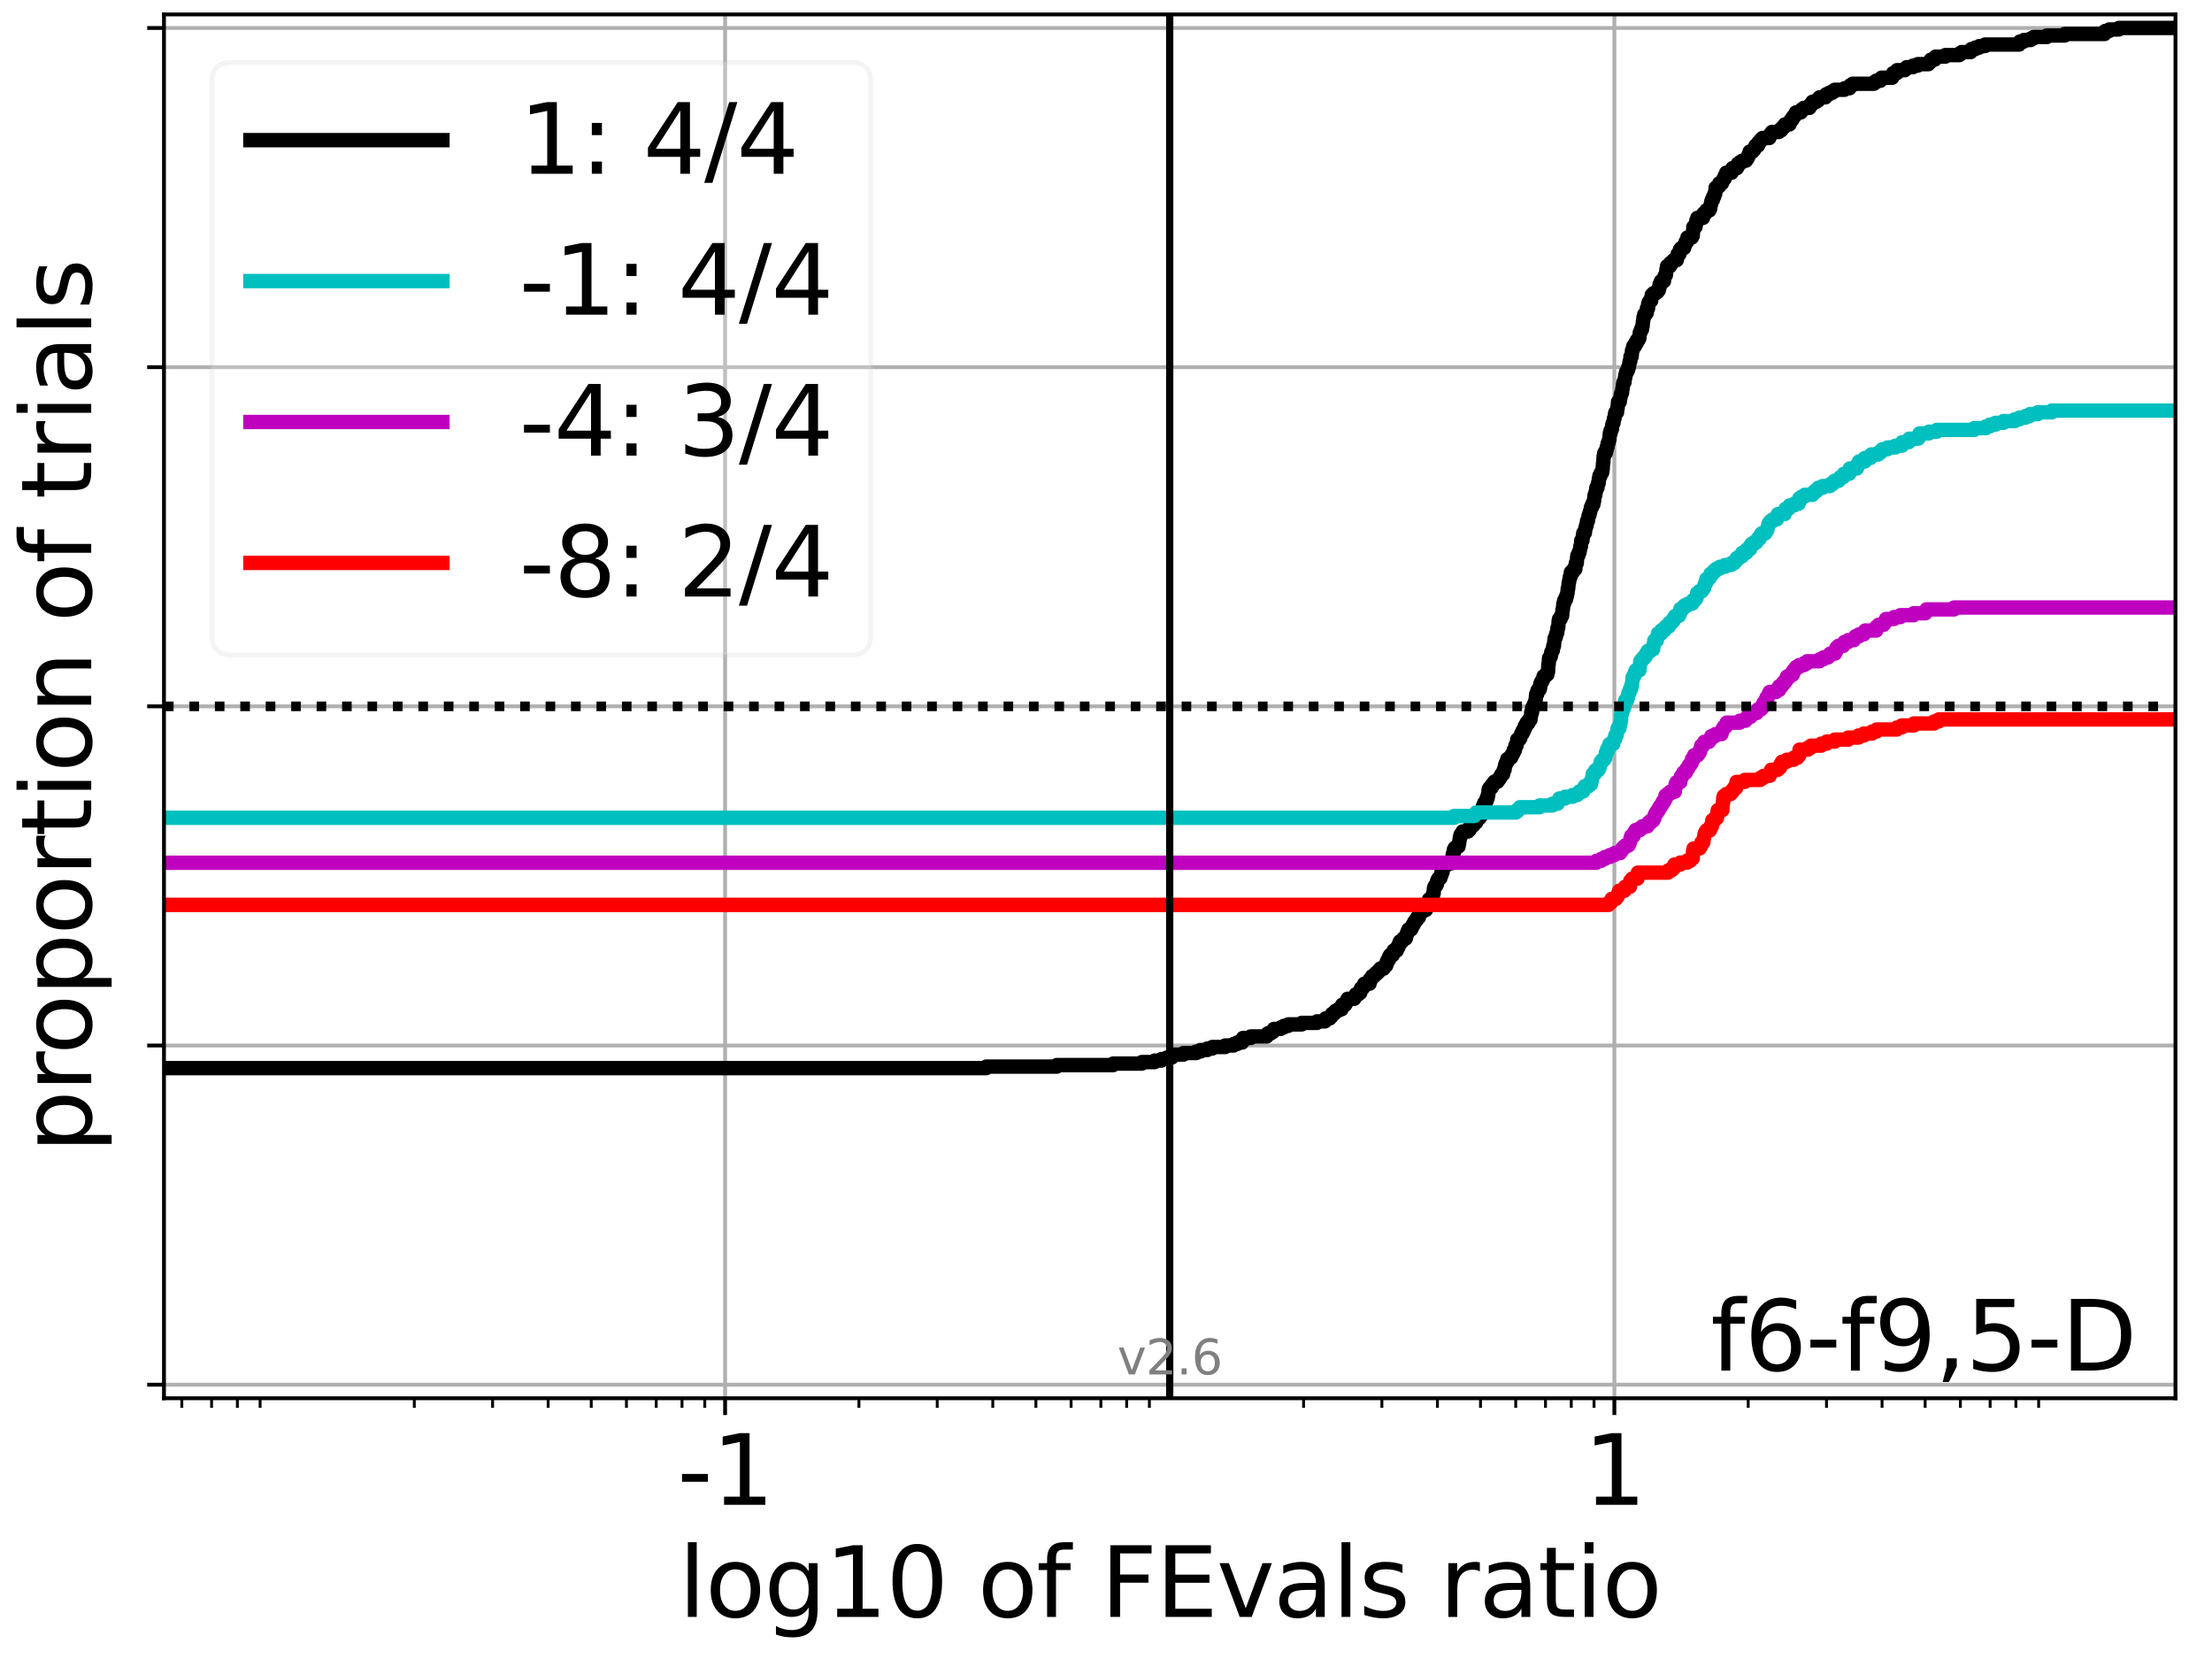 <?xml version="1.0" encoding="utf-8" standalone="no"?>
<!DOCTYPE svg PUBLIC "-//W3C//DTD SVG 1.1//EN"
  "http://www.w3.org/Graphics/SVG/1.1/DTD/svg11.dtd">
<svg height="345.6pt" version="1.1" viewBox="0 0 460.8 345.6" width="460.8pt" xmlns="http://www.w3.org/2000/svg" xmlns:xlink="http://www.w3.org/1999/xlink">
 <defs>
  <style type="text/css">*{stroke-linecap:butt;stroke-linejoin:round;}</style>
 </defs>
 <g id="figure_1">
  <g id="patch_1">
   <path d="M 0 345.6 
L 460.8 345.6 
L 460.8 0 
L 0 0 
z
" style="fill:#ffffff;"/>
  </g>
  <g id="axes_1">
   <g id="patch_2">
    <path d="M 34.16 291.28 
L 453.192 291.28 
L 453.192 3 
L 34.16 3 
z
" style="fill:#ffffff;"/>
   </g>
   <g id="matplotlib.axis_1">
    <g id="xtick_1">
     <g id="line2d_1">
      <path clip-path="url(#pdadf70a6bc)" d="M 151.05 291.28 
L 151.05 3 
" style="fill:none;stroke:#b0b0b0;stroke-linecap:square;stroke-width:0.8;"/>
     </g>
     <g id="line2d_2">
      <defs>
       <path d="M 0 0 
L 0 3.5 
" id="m472e0b9bc5" style="stroke:#000000;stroke-width:0.8;"/>
      </defs>
      <g>
       <use style="stroke:#000000;stroke-width:0.8;" x="151.05" xlink:href="#m472e0b9bc5" y="291.28"/>
      </g>
     </g>
     <g id="text_1">
      <!-- -1 -->
      <g transform="translate(141.08 313.477)scale(0.2 -0.2)">
       <defs>
        <path d="M 313 2009 
L 1997 2009 
L 1997 1497 
L 313 1497 
L 313 2009 
z
" id="DejaVuSans-2d" transform="scale(0.016)"/>
        <path d="M 794 531 
L 1825 531 
L 1825 4091 
L 703 3866 
L 703 4441 
L 1819 4666 
L 2450 4666 
L 2450 531 
L 3481 531 
L 3481 0 
L 794 0 
L 794 531 
z
" id="DejaVuSans-31" transform="scale(0.016)"/>
       </defs>
       <use xlink:href="#DejaVuSans-2d"/>
       <use x="36.084" xlink:href="#DejaVuSans-31"/>
      </g>
     </g>
    </g>
    <g id="xtick_2">
     <g id="line2d_3">
      <path clip-path="url(#pdadf70a6bc)" d="M 336.302 291.28 
L 336.302 3 
" style="fill:none;stroke:#b0b0b0;stroke-linecap:square;stroke-width:0.8;"/>
     </g>
     <g id="line2d_4">
      <g>
       <use style="stroke:#000000;stroke-width:0.8;" x="336.302" xlink:href="#m472e0b9bc5" y="291.28"/>
      </g>
     </g>
     <g id="text_2">
      <!-- 1 -->
      <g transform="translate(329.939 313.477)scale(0.2 -0.2)">
       <use xlink:href="#DejaVuSans-31"/>
      </g>
     </g>
    </g>
    <g id="xtick_3">
     <g id="line2d_5">
      <defs>
       <path d="M 0 0 
L 0 2 
" id="m9582b8db28" style="stroke:#000000;stroke-width:0.6;"/>
      </defs>
      <g>
       <use style="stroke:#000000;stroke-width:0.6;" x="37.875" xlink:href="#m9582b8db28" y="291.28"/>
      </g>
     </g>
    </g>
    <g id="xtick_4">
     <g id="line2d_6">
      <g>
       <use style="stroke:#000000;stroke-width:0.6;" x="44.076" xlink:href="#m9582b8db28" y="291.28"/>
      </g>
     </g>
    </g>
    <g id="xtick_5">
     <g id="line2d_7">
      <g>
       <use style="stroke:#000000;stroke-width:0.6;" x="49.448" xlink:href="#m9582b8db28" y="291.28"/>
      </g>
     </g>
    </g>
    <g id="xtick_6">
     <g id="line2d_8">
      <g>
       <use style="stroke:#000000;stroke-width:0.6;" x="54.186" xlink:href="#m9582b8db28" y="291.28"/>
      </g>
     </g>
    </g>
    <g id="xtick_7">
     <g id="line2d_9">
      <g>
       <use style="stroke:#000000;stroke-width:0.6;" x="86.307" xlink:href="#m9582b8db28" y="291.28"/>
      </g>
     </g>
    </g>
    <g id="xtick_8">
     <g id="line2d_10">
      <g>
       <use style="stroke:#000000;stroke-width:0.6;" x="102.618" xlink:href="#m9582b8db28" y="291.28"/>
      </g>
     </g>
    </g>
    <g id="xtick_9">
     <g id="line2d_11">
      <g>
       <use style="stroke:#000000;stroke-width:0.6;" x="114.191" xlink:href="#m9582b8db28" y="291.28"/>
      </g>
     </g>
    </g>
    <g id="xtick_10">
     <g id="line2d_12">
      <g>
       <use style="stroke:#000000;stroke-width:0.6;" x="123.167" xlink:href="#m9582b8db28" y="291.28"/>
      </g>
     </g>
    </g>
    <g id="xtick_11">
     <g id="line2d_13">
      <g>
       <use style="stroke:#000000;stroke-width:0.6;" x="130.501" xlink:href="#m9582b8db28" y="291.28"/>
      </g>
     </g>
    </g>
    <g id="xtick_12">
     <g id="line2d_14">
      <g>
       <use style="stroke:#000000;stroke-width:0.6;" x="136.702" xlink:href="#m9582b8db28" y="291.28"/>
      </g>
     </g>
    </g>
    <g id="xtick_13">
     <g id="line2d_15">
      <g>
       <use style="stroke:#000000;stroke-width:0.6;" x="142.074" xlink:href="#m9582b8db28" y="291.28"/>
      </g>
     </g>
    </g>
    <g id="xtick_14">
     <g id="line2d_16">
      <g>
       <use style="stroke:#000000;stroke-width:0.6;" x="146.812" xlink:href="#m9582b8db28" y="291.28"/>
      </g>
     </g>
    </g>
    <g id="xtick_15">
     <g id="line2d_17">
      <g>
       <use style="stroke:#000000;stroke-width:0.6;" x="178.933" xlink:href="#m9582b8db28" y="291.28"/>
      </g>
     </g>
    </g>
    <g id="xtick_16">
     <g id="line2d_18">
      <g>
       <use style="stroke:#000000;stroke-width:0.6;" x="195.244" xlink:href="#m9582b8db28" y="291.28"/>
      </g>
     </g>
    </g>
    <g id="xtick_17">
     <g id="line2d_19">
      <g>
       <use style="stroke:#000000;stroke-width:0.6;" x="206.816" xlink:href="#m9582b8db28" y="291.28"/>
      </g>
     </g>
    </g>
    <g id="xtick_18">
     <g id="line2d_20">
      <g>
       <use style="stroke:#000000;stroke-width:0.6;" x="215.793" xlink:href="#m9582b8db28" y="291.28"/>
      </g>
     </g>
    </g>
    <g id="xtick_19">
     <g id="line2d_21">
      <g>
       <use style="stroke:#000000;stroke-width:0.6;" x="223.127" xlink:href="#m9582b8db28" y="291.28"/>
      </g>
     </g>
    </g>
    <g id="xtick_20">
     <g id="line2d_22">
      <g>
       <use style="stroke:#000000;stroke-width:0.6;" x="229.328" xlink:href="#m9582b8db28" y="291.28"/>
      </g>
     </g>
    </g>
    <g id="xtick_21">
     <g id="line2d_23">
      <g>
       <use style="stroke:#000000;stroke-width:0.6;" x="234.7" xlink:href="#m9582b8db28" y="291.28"/>
      </g>
     </g>
    </g>
    <g id="xtick_22">
     <g id="line2d_24">
      <g>
       <use style="stroke:#000000;stroke-width:0.6;" x="239.438" xlink:href="#m9582b8db28" y="291.28"/>
      </g>
     </g>
    </g>
    <g id="xtick_23">
     <g id="line2d_25">
      <g>
       <use style="stroke:#000000;stroke-width:0.6;" x="271.559" xlink:href="#m9582b8db28" y="291.28"/>
      </g>
     </g>
    </g>
    <g id="xtick_24">
     <g id="line2d_26">
      <g>
       <use style="stroke:#000000;stroke-width:0.6;" x="287.87" xlink:href="#m9582b8db28" y="291.28"/>
      </g>
     </g>
    </g>
    <g id="xtick_25">
     <g id="line2d_27">
      <g>
       <use style="stroke:#000000;stroke-width:0.6;" x="299.442" xlink:href="#m9582b8db28" y="291.28"/>
      </g>
     </g>
    </g>
    <g id="xtick_26">
     <g id="line2d_28">
      <g>
       <use style="stroke:#000000;stroke-width:0.6;" x="308.419" xlink:href="#m9582b8db28" y="291.28"/>
      </g>
     </g>
    </g>
    <g id="xtick_27">
     <g id="line2d_29">
      <g>
       <use style="stroke:#000000;stroke-width:0.6;" x="315.753" xlink:href="#m9582b8db28" y="291.28"/>
      </g>
     </g>
    </g>
    <g id="xtick_28">
     <g id="line2d_30">
      <g>
       <use style="stroke:#000000;stroke-width:0.6;" x="321.954" xlink:href="#m9582b8db28" y="291.28"/>
      </g>
     </g>
    </g>
    <g id="xtick_29">
     <g id="line2d_31">
      <g>
       <use style="stroke:#000000;stroke-width:0.6;" x="327.325" xlink:href="#m9582b8db28" y="291.28"/>
      </g>
     </g>
    </g>
    <g id="xtick_30">
     <g id="line2d_32">
      <g>
       <use style="stroke:#000000;stroke-width:0.6;" x="332.064" xlink:href="#m9582b8db28" y="291.28"/>
      </g>
     </g>
    </g>
    <g id="xtick_31">
     <g id="line2d_33">
      <g>
       <use style="stroke:#000000;stroke-width:0.6;" x="364.185" xlink:href="#m9582b8db28" y="291.28"/>
      </g>
     </g>
    </g>
    <g id="xtick_32">
     <g id="line2d_34">
      <g>
       <use style="stroke:#000000;stroke-width:0.6;" x="380.496" xlink:href="#m9582b8db28" y="291.28"/>
      </g>
     </g>
    </g>
    <g id="xtick_33">
     <g id="line2d_35">
      <g>
       <use style="stroke:#000000;stroke-width:0.6;" x="392.068" xlink:href="#m9582b8db28" y="291.28"/>
      </g>
     </g>
    </g>
    <g id="xtick_34">
     <g id="line2d_36">
      <g>
       <use style="stroke:#000000;stroke-width:0.6;" x="401.045" xlink:href="#m9582b8db28" y="291.28"/>
      </g>
     </g>
    </g>
    <g id="xtick_35">
     <g id="line2d_37">
      <g>
       <use style="stroke:#000000;stroke-width:0.6;" x="408.379" xlink:href="#m9582b8db28" y="291.28"/>
      </g>
     </g>
    </g>
    <g id="xtick_36">
     <g id="line2d_38">
      <g>
       <use style="stroke:#000000;stroke-width:0.6;" x="414.58" xlink:href="#m9582b8db28" y="291.28"/>
      </g>
     </g>
    </g>
    <g id="xtick_37">
     <g id="line2d_39">
      <g>
       <use style="stroke:#000000;stroke-width:0.6;" x="419.951" xlink:href="#m9582b8db28" y="291.28"/>
      </g>
     </g>
    </g>
    <g id="xtick_38">
     <g id="line2d_40">
      <g>
       <use style="stroke:#000000;stroke-width:0.6;" x="424.689" xlink:href="#m9582b8db28" y="291.28"/>
      </g>
     </g>
    </g>
    <g id="text_3">
     <!-- log10 of FEvals ratio -->
     <g transform="translate(141.371 336.833)scale(0.2 -0.2)">
      <defs>
       <path d="M 603 4863 
L 1178 4863 
L 1178 0 
L 603 0 
L 603 4863 
z
" id="DejaVuSans-6c" transform="scale(0.016)"/>
       <path d="M 1959 3097 
Q 1497 3097 1228 2736 
Q 959 2375 959 1747 
Q 959 1119 1226 758 
Q 1494 397 1959 397 
Q 2419 397 2687 759 
Q 2956 1122 2956 1747 
Q 2956 2369 2687 2733 
Q 2419 3097 1959 3097 
z
M 1959 3584 
Q 2709 3584 3137 3096 
Q 3566 2609 3566 1747 
Q 3566 888 3137 398 
Q 2709 -91 1959 -91 
Q 1206 -91 779 398 
Q 353 888 353 1747 
Q 353 2609 779 3096 
Q 1206 3584 1959 3584 
z
" id="DejaVuSans-6f" transform="scale(0.016)"/>
       <path d="M 2906 1791 
Q 2906 2416 2648 2759 
Q 2391 3103 1925 3103 
Q 1463 3103 1205 2759 
Q 947 2416 947 1791 
Q 947 1169 1205 825 
Q 1463 481 1925 481 
Q 2391 481 2648 825 
Q 2906 1169 2906 1791 
z
M 3481 434 
Q 3481 -459 3084 -895 
Q 2688 -1331 1869 -1331 
Q 1566 -1331 1297 -1286 
Q 1028 -1241 775 -1147 
L 775 -588 
Q 1028 -725 1275 -790 
Q 1522 -856 1778 -856 
Q 2344 -856 2625 -561 
Q 2906 -266 2906 331 
L 2906 616 
Q 2728 306 2450 153 
Q 2172 0 1784 0 
Q 1141 0 747 490 
Q 353 981 353 1791 
Q 353 2603 747 3093 
Q 1141 3584 1784 3584 
Q 2172 3584 2450 3431 
Q 2728 3278 2906 2969 
L 2906 3500 
L 3481 3500 
L 3481 434 
z
" id="DejaVuSans-67" transform="scale(0.016)"/>
       <path d="M 2034 4250 
Q 1547 4250 1301 3770 
Q 1056 3291 1056 2328 
Q 1056 1369 1301 889 
Q 1547 409 2034 409 
Q 2525 409 2770 889 
Q 3016 1369 3016 2328 
Q 3016 3291 2770 3770 
Q 2525 4250 2034 4250 
z
M 2034 4750 
Q 2819 4750 3233 4129 
Q 3647 3509 3647 2328 
Q 3647 1150 3233 529 
Q 2819 -91 2034 -91 
Q 1250 -91 836 529 
Q 422 1150 422 2328 
Q 422 3509 836 4129 
Q 1250 4750 2034 4750 
z
" id="DejaVuSans-30" transform="scale(0.016)"/>
       <path id="DejaVuSans-20" transform="scale(0.016)"/>
       <path d="M 2375 4863 
L 2375 4384 
L 1825 4384 
Q 1516 4384 1395 4259 
Q 1275 4134 1275 3809 
L 1275 3500 
L 2222 3500 
L 2222 3053 
L 1275 3053 
L 1275 0 
L 697 0 
L 697 3053 
L 147 3053 
L 147 3500 
L 697 3500 
L 697 3744 
Q 697 4328 969 4595 
Q 1241 4863 1831 4863 
L 2375 4863 
z
" id="DejaVuSans-66" transform="scale(0.016)"/>
       <path d="M 628 4666 
L 3309 4666 
L 3309 4134 
L 1259 4134 
L 1259 2759 
L 3109 2759 
L 3109 2228 
L 1259 2228 
L 1259 0 
L 628 0 
L 628 4666 
z
" id="DejaVuSans-46" transform="scale(0.016)"/>
       <path d="M 628 4666 
L 3578 4666 
L 3578 4134 
L 1259 4134 
L 1259 2753 
L 3481 2753 
L 3481 2222 
L 1259 2222 
L 1259 531 
L 3634 531 
L 3634 0 
L 628 0 
L 628 4666 
z
" id="DejaVuSans-45" transform="scale(0.016)"/>
       <path d="M 191 3500 
L 800 3500 
L 1894 563 
L 2988 3500 
L 3597 3500 
L 2284 0 
L 1503 0 
L 191 3500 
z
" id="DejaVuSans-76" transform="scale(0.016)"/>
       <path d="M 2194 1759 
Q 1497 1759 1228 1600 
Q 959 1441 959 1056 
Q 959 750 1161 570 
Q 1363 391 1709 391 
Q 2188 391 2477 730 
Q 2766 1069 2766 1631 
L 2766 1759 
L 2194 1759 
z
M 3341 1997 
L 3341 0 
L 2766 0 
L 2766 531 
Q 2569 213 2275 61 
Q 1981 -91 1556 -91 
Q 1019 -91 701 211 
Q 384 513 384 1019 
Q 384 1609 779 1909 
Q 1175 2209 1959 2209 
L 2766 2209 
L 2766 2266 
Q 2766 2663 2505 2880 
Q 2244 3097 1772 3097 
Q 1472 3097 1187 3025 
Q 903 2953 641 2809 
L 641 3341 
Q 956 3463 1253 3523 
Q 1550 3584 1831 3584 
Q 2591 3584 2966 3190 
Q 3341 2797 3341 1997 
z
" id="DejaVuSans-61" transform="scale(0.016)"/>
       <path d="M 2834 3397 
L 2834 2853 
Q 2591 2978 2328 3040 
Q 2066 3103 1784 3103 
Q 1356 3103 1142 2972 
Q 928 2841 928 2578 
Q 928 2378 1081 2264 
Q 1234 2150 1697 2047 
L 1894 2003 
Q 2506 1872 2764 1633 
Q 3022 1394 3022 966 
Q 3022 478 2636 193 
Q 2250 -91 1575 -91 
Q 1294 -91 989 -36 
Q 684 19 347 128 
L 347 722 
Q 666 556 975 473 
Q 1284 391 1588 391 
Q 1994 391 2212 530 
Q 2431 669 2431 922 
Q 2431 1156 2273 1281 
Q 2116 1406 1581 1522 
L 1381 1569 
Q 847 1681 609 1914 
Q 372 2147 372 2553 
Q 372 3047 722 3315 
Q 1072 3584 1716 3584 
Q 2034 3584 2315 3537 
Q 2597 3491 2834 3397 
z
" id="DejaVuSans-73" transform="scale(0.016)"/>
       <path d="M 2631 2963 
Q 2534 3019 2420 3045 
Q 2306 3072 2169 3072 
Q 1681 3072 1420 2755 
Q 1159 2438 1159 1844 
L 1159 0 
L 581 0 
L 581 3500 
L 1159 3500 
L 1159 2956 
Q 1341 3275 1631 3429 
Q 1922 3584 2338 3584 
Q 2397 3584 2469 3576 
Q 2541 3569 2628 3553 
L 2631 2963 
z
" id="DejaVuSans-72" transform="scale(0.016)"/>
       <path d="M 1172 4494 
L 1172 3500 
L 2356 3500 
L 2356 3053 
L 1172 3053 
L 1172 1153 
Q 1172 725 1289 603 
Q 1406 481 1766 481 
L 2356 481 
L 2356 0 
L 1766 0 
Q 1100 0 847 248 
Q 594 497 594 1153 
L 594 3053 
L 172 3053 
L 172 3500 
L 594 3500 
L 594 4494 
L 1172 4494 
z
" id="DejaVuSans-74" transform="scale(0.016)"/>
       <path d="M 603 3500 
L 1178 3500 
L 1178 0 
L 603 0 
L 603 3500 
z
M 603 4863 
L 1178 4863 
L 1178 4134 
L 603 4134 
L 603 4863 
z
" id="DejaVuSans-69" transform="scale(0.016)"/>
      </defs>
      <use xlink:href="#DejaVuSans-6c"/>
      <use x="27.783" xlink:href="#DejaVuSans-6f"/>
      <use x="88.965" xlink:href="#DejaVuSans-67"/>
      <use x="152.441" xlink:href="#DejaVuSans-31"/>
      <use x="216.064" xlink:href="#DejaVuSans-30"/>
      <use x="279.688" xlink:href="#DejaVuSans-20"/>
      <use x="311.475" xlink:href="#DejaVuSans-6f"/>
      <use x="372.656" xlink:href="#DejaVuSans-66"/>
      <use x="407.861" xlink:href="#DejaVuSans-20"/>
      <use x="439.648" xlink:href="#DejaVuSans-46"/>
      <use x="497.168" xlink:href="#DejaVuSans-45"/>
      <use x="560.352" xlink:href="#DejaVuSans-76"/>
      <use x="619.531" xlink:href="#DejaVuSans-61"/>
      <use x="680.811" xlink:href="#DejaVuSans-6c"/>
      <use x="708.594" xlink:href="#DejaVuSans-73"/>
      <use x="760.693" xlink:href="#DejaVuSans-20"/>
      <use x="792.48" xlink:href="#DejaVuSans-72"/>
      <use x="833.594" xlink:href="#DejaVuSans-61"/>
      <use x="894.873" xlink:href="#DejaVuSans-74"/>
      <use x="934.082" xlink:href="#DejaVuSans-69"/>
      <use x="961.865" xlink:href="#DejaVuSans-6f"/>
     </g>
    </g>
   </g>
   <g id="matplotlib.axis_2">
    <g id="ytick_1">
     <g id="line2d_41">
      <path clip-path="url(#pdadf70a6bc)" d="M 34.16 288.454 
L 453.192 288.454 
" style="fill:none;stroke:#b0b0b0;stroke-linecap:square;stroke-width:0.8;"/>
     </g>
     <g id="line2d_42">
      <defs>
       <path d="M 0 0 
L -3.5 0 
" id="m10fb0eb720" style="stroke:#000000;stroke-width:0.8;"/>
      </defs>
      <g>
       <use style="stroke:#000000;stroke-width:0.8;" x="34.16" xlink:href="#m10fb0eb720" y="288.454"/>
      </g>
     </g>
    </g>
    <g id="ytick_2">
     <g id="line2d_43">
      <path clip-path="url(#pdadf70a6bc)" d="M 34.16 217.797 
L 453.192 217.797 
" style="fill:none;stroke:#b0b0b0;stroke-linecap:square;stroke-width:0.8;"/>
     </g>
     <g id="line2d_44">
      <g>
       <use style="stroke:#000000;stroke-width:0.8;" x="34.16" xlink:href="#m10fb0eb720" y="217.797"/>
      </g>
     </g>
    </g>
    <g id="ytick_3">
     <g id="line2d_45">
      <path clip-path="url(#pdadf70a6bc)" d="M 34.16 147.14 
L 453.192 147.14 
" style="fill:none;stroke:#b0b0b0;stroke-linecap:square;stroke-width:0.8;"/>
     </g>
     <g id="line2d_46">
      <g>
       <use style="stroke:#000000;stroke-width:0.8;" x="34.16" xlink:href="#m10fb0eb720" y="147.14"/>
      </g>
     </g>
    </g>
    <g id="ytick_4">
     <g id="line2d_47">
      <path clip-path="url(#pdadf70a6bc)" d="M 34.16 76.483 
L 453.192 76.483 
" style="fill:none;stroke:#b0b0b0;stroke-linecap:square;stroke-width:0.8;"/>
     </g>
     <g id="line2d_48">
      <g>
       <use style="stroke:#000000;stroke-width:0.8;" x="34.16" xlink:href="#m10fb0eb720" y="76.483"/>
      </g>
     </g>
    </g>
    <g id="ytick_5">
     <g id="line2d_49">
      <path clip-path="url(#pdadf70a6bc)" d="M 34.16 5.826 
L 453.192 5.826 
" style="fill:none;stroke:#b0b0b0;stroke-linecap:square;stroke-width:0.8;"/>
     </g>
     <g id="line2d_50">
      <g>
       <use style="stroke:#000000;stroke-width:0.8;" x="34.16" xlink:href="#m10fb0eb720" y="5.826"/>
      </g>
     </g>
    </g>
    <g id="text_4">
     <!-- proportion of trials -->
     <g transform="translate(19.001 240.146)rotate(-90)scale(0.2 -0.2)">
      <defs>
       <path d="M 1159 525 
L 1159 -1331 
L 581 -1331 
L 581 3500 
L 1159 3500 
L 1159 2969 
Q 1341 3281 1617 3432 
Q 1894 3584 2278 3584 
Q 2916 3584 3314 3078 
Q 3713 2572 3713 1747 
Q 3713 922 3314 415 
Q 2916 -91 2278 -91 
Q 1894 -91 1617 61 
Q 1341 213 1159 525 
z
M 3116 1747 
Q 3116 2381 2855 2742 
Q 2594 3103 2138 3103 
Q 1681 3103 1420 2742 
Q 1159 2381 1159 1747 
Q 1159 1113 1420 752 
Q 1681 391 2138 391 
Q 2594 391 2855 752 
Q 3116 1113 3116 1747 
z
" id="DejaVuSans-70" transform="scale(0.016)"/>
       <path d="M 3513 2113 
L 3513 0 
L 2938 0 
L 2938 2094 
Q 2938 2591 2744 2837 
Q 2550 3084 2163 3084 
Q 1697 3084 1428 2787 
Q 1159 2491 1159 1978 
L 1159 0 
L 581 0 
L 581 3500 
L 1159 3500 
L 1159 2956 
Q 1366 3272 1645 3428 
Q 1925 3584 2291 3584 
Q 2894 3584 3203 3211 
Q 3513 2838 3513 2113 
z
" id="DejaVuSans-6e" transform="scale(0.016)"/>
      </defs>
      <use xlink:href="#DejaVuSans-70"/>
      <use x="63.477" xlink:href="#DejaVuSans-72"/>
      <use x="102.34" xlink:href="#DejaVuSans-6f"/>
      <use x="163.521" xlink:href="#DejaVuSans-70"/>
      <use x="226.998" xlink:href="#DejaVuSans-6f"/>
      <use x="288.18" xlink:href="#DejaVuSans-72"/>
      <use x="329.293" xlink:href="#DejaVuSans-74"/>
      <use x="368.502" xlink:href="#DejaVuSans-69"/>
      <use x="396.285" xlink:href="#DejaVuSans-6f"/>
      <use x="457.467" xlink:href="#DejaVuSans-6e"/>
      <use x="520.846" xlink:href="#DejaVuSans-20"/>
      <use x="552.633" xlink:href="#DejaVuSans-6f"/>
      <use x="613.814" xlink:href="#DejaVuSans-66"/>
      <use x="649.02" xlink:href="#DejaVuSans-20"/>
      <use x="680.807" xlink:href="#DejaVuSans-74"/>
      <use x="720.016" xlink:href="#DejaVuSans-72"/>
      <use x="761.129" xlink:href="#DejaVuSans-69"/>
      <use x="788.912" xlink:href="#DejaVuSans-61"/>
      <use x="850.191" xlink:href="#DejaVuSans-6c"/>
      <use x="877.975" xlink:href="#DejaVuSans-73"/>
     </g>
    </g>
   </g>
   <g id="line2d_51">
    <path clip-path="url(#pdadf70a6bc)" d="M 34.16 222.507 
L 205.462 222.507 
L 205.462 222.193 
L 220.13 222.193 
L 220.13 221.879 
L 231.874 221.879 
L 231.874 221.565 
L 237.86 221.565 
L 237.86 221.251 
L 240.549 221.251 
L 240.549 220.937 
L 241.936 220.937 
L 241.936 220.623 
L 243.07 220.623 
L 243.07 220.309 
L 244.103 220.309 
L 244.103 219.995 
L 244.273 219.995 
L 244.273 219.681 
L 246.542 219.681 
L 246.542 219.367 
L 249.208 219.367 
L 249.208 219.053 
L 250.091 219.053 
L 250.091 218.739 
L 251.502 218.739 
L 251.502 218.425 
L 252.528 218.425 
L 252.528 218.111 
L 255.218 218.111 
L 255.218 217.797 
L 256.99 217.797 
L 256.99 217.483 
L 257.738 217.483 
L 257.738 217.169 
L 258.772 217.169 
L 258.772 216.855 
L 258.89 216.855 
L 258.942 216.227 
L 260.546 216.227 
L 260.546 215.913 
L 263.877 215.913 
L 263.877 215.599 
L 264.07 215.599 
L 264.07 215.285 
L 264.716 215.285 
L 264.716 214.971 
L 265.2 214.971 
L 265.2 214.657 
L 265.378 214.657 
L 265.378 214.343 
L 266.767 214.343 
L 266.767 214.028 
L 267.445 214.028 
L 267.445 213.714 
L 268.348 213.714 
L 268.348 213.4 
L 271.17 213.4 
L 271.17 213.086 
L 274.335 213.086 
L 274.335 212.772 
L 276.006 212.772 
L 276.006 212.458 
L 276.166 212.458 
L 276.166 212.144 
L 277.024 212.144 
L 277.024 211.83 
L 277.321 211.83 
L 277.321 211.516 
L 277.482 211.516 
L 277.482 211.202 
L 277.914 211.202 
L 277.914 210.888 
L 278.217 210.888 
L 278.217 210.574 
L 278.738 210.574 
L 278.738 210.26 
L 279.455 210.26 
L 279.544 209.632 
L 279.596 209.632 
L 279.596 209.318 
L 280.252 209.318 
L 280.252 209.004 
L 280.432 209.004 
L 280.432 208.69 
L 280.578 208.69 
L 280.578 208.376 
L 280.748 208.376 
L 280.748 208.062 
L 282.113 208.062 
L 282.113 207.748 
L 282.303 207.748 
L 282.303 207.434 
L 282.449 207.434 
L 282.449 207.12 
L 283.016 207.12 
L 283.016 206.806 
L 283.388 206.806 
L 283.402 206.178 
L 283.535 206.178 
L 283.535 205.864 
L 283.901 205.864 
L 283.901 205.55 
L 284.144 205.55 
L 284.201 204.922 
L 285.302 204.922 
L 285.37 203.98 
L 285.683 203.98 
L 285.683 203.665 
L 285.839 203.665 
L 285.839 203.351 
L 286.284 203.351 
L 286.284 203.037 
L 286.59 203.037 
L 286.59 202.723 
L 286.958 202.723 
L 286.958 202.409 
L 287.268 202.409 
L 287.268 202.095 
L 287.515 202.095 
L 287.515 201.781 
L 288.237 201.781 
L 288.237 201.467 
L 288.445 201.467 
L 288.445 201.153 
L 288.771 201.153 
L 288.771 200.839 
L 288.893 200.839 
L 288.933 200.211 
L 289.11 200.211 
L 289.11 199.897 
L 289.369 199.897 
L 289.388 199.269 
L 289.566 199.269 
L 289.566 198.955 
L 290.144 198.955 
L 290.144 198.641 
L 290.267 198.641 
L 290.314 198.013 
L 290.985 198.013 
L 291.011 197.385 
L 291.289 197.385 
L 291.36 196.757 
L 291.593 196.757 
L 291.612 196.129 
L 292.077 196.129 
L 292.077 195.815 
L 292.318 195.815 
L 292.318 195.501 
L 292.857 195.501 
L 292.944 194.873 
L 293.019 194.873 
L 293.019 194.559 
L 293.15 194.559 
L 293.15 194.245 
L 293.27 194.245 
L 293.27 193.931 
L 293.411 193.931 
L 293.411 193.617 
L 293.978 193.617 
L 293.978 193.302 
L 294.124 193.302 
L 294.124 192.988 
L 294.265 192.988 
L 294.265 192.674 
L 294.466 192.674 
L 294.466 192.36 
L 294.598 192.36 
L 294.598 192.046 
L 294.839 192.046 
L 294.839 191.732 
L 295.101 191.732 
L 295.101 191.418 
L 295.249 191.418 
L 295.249 191.104 
L 295.594 191.104 
L 295.634 190.162 
L 295.801 190.162 
L 295.801 189.848 
L 296.499 189.848 
L 296.499 189.534 
L 297.073 189.534 
L 297.15 188.592 
L 297.298 188.592 
L 297.298 188.278 
L 297.532 188.278 
L 297.598 187.65 
L 297.702 187.65 
L 297.702 187.336 
L 298.154 187.336 
L 298.154 187.022 
L 298.465 187.022 
L 298.552 186.08 
L 298.664 186.08 
L 298.708 185.138 
L 298.781 185.138 
L 298.781 184.824 
L 298.924 184.824 
L 298.924 184.51 
L 299.188 184.51 
L 299.188 184.196 
L 299.349 184.196 
L 299.358 183.568 
L 299.488 183.568 
L 299.488 183.254 
L 299.68 183.254 
L 299.68 182.939 
L 300.053 182.939 
L 300.12 182.311 
L 300.282 182.311 
L 300.287 181.683 
L 300.516 181.683 
L 300.571 180.741 
L 300.736 180.741 
L 300.736 180.427 
L 300.859 180.427 
L 300.859 180.113 
L 301.571 180.113 
L 301.571 179.799 
L 302.436 179.799 
L 302.527 178.857 
L 302.555 178.857 
L 302.637 177.915 
L 302.796 177.915 
L 302.872 176.973 
L 303.033 176.973 
L 303.033 176.659 
L 303.41 176.659 
L 303.41 176.345 
L 303.842 176.345 
L 303.919 175.717 
L 303.965 175.717 
L 304.064 174.775 
L 304.126 174.775 
L 304.18 174.147 
L 304.293 174.147 
L 304.293 173.833 
L 304.577 173.833 
L 304.577 173.519 
L 304.689 173.519 
L 304.689 173.205 
L 305.815 173.205 
L 305.815 172.891 
L 306.143 172.891 
L 306.188 172.262 
L 306.521 172.262 
L 306.521 171.948 
L 306.943 171.948 
L 306.943 171.634 
L 307.152 171.634 
L 307.152 171.32 
L 307.522 171.32 
L 307.522 171.006 
L 307.645 171.006 
L 307.645 170.692 
L 307.898 170.692 
L 307.898 170.378 
L 308.254 170.378 
L 308.254 170.064 
L 308.477 170.064 
L 308.567 168.808 
L 308.77 168.808 
L 308.77 168.494 
L 308.939 168.494 
L 308.947 167.866 
L 309.09 167.866 
L 309.09 167.552 
L 309.203 167.552 
L 309.203 167.238 
L 309.541 167.238 
L 309.541 166.924 
L 309.66 166.924 
L 309.695 166.296 
L 309.903 166.296 
L 309.919 165.668 
L 310.032 165.668 
L 310.117 164.412 
L 310.305 164.412 
L 310.305 164.098 
L 310.727 164.098 
L 310.788 163.47 
L 311.125 163.47 
L 311.125 163.156 
L 311.287 163.156 
L 311.287 162.842 
L 311.97 162.842 
L 311.97 162.527 
L 312.2 162.527 
L 312.2 162.213 
L 312.437 162.213 
L 312.437 161.899 
L 312.61 161.899 
L 312.61 161.585 
L 312.778 161.585 
L 312.778 161.271 
L 313.121 161.271 
L 313.183 160.643 
L 313.282 160.643 
L 313.282 160.329 
L 313.434 160.329 
L 313.536 159.387 
L 313.64 159.387 
L 313.64 159.073 
L 313.785 159.073 
L 313.785 158.759 
L 313.995 158.759 
L 313.995 158.131 
L 314.405 158.131 
L 314.405 157.817 
L 314.809 157.817 
L 314.914 157.189 
L 315.131 157.189 
L 315.131 156.875 
L 315.293 156.875 
L 315.34 156.247 
L 315.598 156.247 
L 315.691 155.305 
L 315.93 155.305 
L 315.971 154.677 
L 316.051 154.677 
L 316.071 154.049 
L 316.536 154.049 
L 316.536 153.735 
L 316.726 153.735 
L 316.82 153.107 
L 316.907 153.107 
L 316.907 152.793 
L 317.192 152.793 
L 317.211 152.164 
L 317.499 152.164 
L 317.499 151.85 
L 317.629 151.85 
L 317.645 151.222 
L 317.948 151.222 
L 318.005 150.594 
L 318.417 150.594 
L 318.467 149.966 
L 318.816 149.966 
L 318.924 149.024 
L 318.973 149.024 
L 318.973 148.396 
L 319.154 148.396 
L 319.188 147.454 
L 319.424 147.454 
L 319.481 146.826 
L 319.728 146.826 
L 319.757 146.198 
L 319.873 146.198 
L 319.976 144.942 
L 320.004 144.942 
L 320.004 144.628 
L 320.214 144.628 
L 320.229 144 
L 320.358 144 
L 320.358 143.686 
L 320.712 143.686 
L 320.712 143.372 
L 320.826 143.372 
L 320.874 142.43 
L 321.02 142.43 
L 321.02 142.116 
L 321.198 142.116 
L 321.198 141.801 
L 321.365 141.801 
L 321.365 141.487 
L 321.507 141.487 
L 321.563 140.859 
L 321.954 140.859 
L 321.954 140.545 
L 322.337 140.545 
L 322.347 139.917 
L 322.491 139.917 
L 322.556 138.347 
L 322.624 138.347 
L 322.698 137.091 
L 322.912 137.091 
L 322.912 136.777 
L 323.059 136.777 
L 323.159 135.835 
L 323.332 135.835 
L 323.332 135.521 
L 323.48 135.521 
L 323.568 134.579 
L 323.718 134.579 
L 323.816 133.323 
L 323.838 133.323 
L 323.838 133.009 
L 323.991 133.009 
L 323.991 132.695 
L 324.116 132.695 
L 324.173 132.067 
L 324.291 132.067 
L 324.291 131.753 
L 324.417 131.753 
L 324.45 130.81 
L 324.599 130.81 
L 324.71 129.24 
L 324.79 129.24 
L 324.79 128.926 
L 325.121 128.926 
L 325.193 128.298 
L 325.414 128.298 
L 325.496 127.042 
L 325.563 127.042 
L 325.673 125.786 
L 325.824 125.786 
L 325.829 125.158 
L 325.969 125.158 
L 325.969 124.844 
L 326.245 124.844 
L 326.255 124.216 
L 326.406 124.216 
L 326.473 123.588 
L 326.546 123.588 
L 326.58 122.646 
L 326.68 122.646 
L 326.785 121.389 
L 326.85 121.389 
L 326.926 120.761 
L 326.965 120.761 
L 327.039 120.133 
L 327.183 120.133 
L 327.248 119.191 
L 327.681 119.191 
L 327.681 118.877 
L 327.794 118.877 
L 327.794 118.563 
L 328.172 118.563 
L 328.219 117.621 
L 328.284 117.621 
L 328.284 117.307 
L 328.474 117.307 
L 328.549 116.051 
L 328.592 116.051 
L 328.592 115.737 
L 328.795 115.737 
L 328.863 115.109 
L 329.027 115.109 
L 329.131 114.481 
L 329.155 114.481 
L 329.201 113.853 
L 329.332 113.853 
L 329.399 112.597 
L 329.656 112.597 
L 329.735 111.655 
L 329.813 111.655 
L 329.822 111.026 
L 330.155 111.026 
L 330.241 110.084 
L 330.322 110.084 
L 330.404 109.456 
L 330.534 109.456 
L 330.604 108.514 
L 330.799 108.514 
L 330.909 107.572 
L 330.983 107.572 
L 330.983 107.258 
L 331.124 107.258 
L 331.179 106.63 
L 331.272 106.63 
L 331.378 106.002 
L 331.416 106.002 
L 331.416 105.688 
L 331.624 105.688 
L 331.67 105.06 
L 331.94 105.06 
L 331.96 104.432 
L 332.064 104.432 
L 332.164 103.176 
L 332.312 103.176 
L 332.373 102.548 
L 332.43 102.548 
L 332.536 101.92 
L 332.549 101.92 
L 332.549 101.606 
L 332.775 101.606 
L 332.884 100.663 
L 333.025 100.663 
L 333.073 99.721 
L 333.166 99.721 
L 333.193 99.093 
L 333.421 99.093 
L 333.497 98.465 
L 333.745 98.465 
L 333.82 97.837 
L 333.861 97.837 
L 333.931 96.581 
L 333.977 96.581 
L 334.073 95.011 
L 334.167 95.011 
L 334.19 94.383 
L 334.523 94.383 
L 334.54 93.755 
L 334.681 93.755 
L 334.73 93.127 
L 334.858 93.127 
L 334.884 92.499 
L 334.97 92.499 
L 334.97 92.185 
L 335.106 92.185 
L 335.199 91.557 
L 335.276 91.557 
L 335.34 90.3 
L 335.505 90.3 
L 335.517 89.672 
L 335.685 89.672 
L 335.685 89.358 
L 335.808 89.358 
L 335.878 88.416 
L 335.978 88.416 
L 335.978 88.102 
L 336.125 88.102 
L 336.226 87.16 
L 336.335 87.16 
L 336.429 86.218 
L 336.525 86.218 
L 336.525 85.904 
L 336.854 85.904 
L 336.906 84.962 
L 336.996 84.962 
L 337.062 83.706 
L 337.423 83.706 
L 337.534 82.764 
L 337.593 82.764 
L 337.663 82.136 
L 337.764 82.136 
L 337.764 81.822 
L 337.907 81.822 
L 337.986 80.88 
L 338.036 80.88 
L 338.133 79.937 
L 338.199 79.937 
L 338.199 79.623 
L 338.408 79.623 
L 338.497 78.681 
L 338.564 78.681 
L 338.599 78.053 
L 338.702 78.053 
L 338.779 77.425 
L 338.989 77.425 
L 338.989 77.111 
L 339.143 77.111 
L 339.193 76.483 
L 339.332 76.483 
L 339.436 75.541 
L 339.51 75.541 
L 339.51 75.227 
L 339.627 75.227 
L 339.662 74.285 
L 339.909 74.285 
L 339.973 73.029 
L 340.105 73.029 
L 340.17 72.401 
L 340.253 72.401 
L 340.253 72.087 
L 340.611 72.087 
L 340.642 71.459 
L 340.973 71.459 
L 341.018 70.831 
L 341.327 70.831 
L 341.327 70.517 
L 341.497 70.517 
L 341.598 69.26 
L 341.75 69.26 
L 341.844 68.632 
L 342.052 68.632 
L 342.076 68.004 
L 342.177 68.004 
L 342.277 66.748 
L 342.336 66.748 
L 342.368 66.12 
L 342.469 66.12 
L 342.528 65.492 
L 342.835 65.492 
L 342.835 65.178 
L 343.043 65.178 
L 343.085 64.236 
L 343.32 64.236 
L 343.346 63.294 
L 343.443 63.294 
L 343.443 62.98 
L 343.651 62.98 
L 343.651 62.666 
L 343.967 62.666 
L 344.039 61.724 
L 344.1 61.724 
L 344.1 61.41 
L 344.423 61.41 
L 344.423 61.096 
L 344.945 61.096 
L 344.945 60.782 
L 345.333 60.782 
L 345.333 60.468 
L 345.559 60.468 
L 345.608 59.84 
L 345.724 59.84 
L 345.734 59.211 
L 345.975 59.211 
L 345.997 58.583 
L 346.626 58.583 
L 346.718 57.641 
L 346.856 57.641 
L 346.856 57.327 
L 347.033 57.327 
L 347.134 56.385 
L 347.157 56.385 
L 347.157 56.071 
L 347.281 56.071 
L 347.281 55.443 
L 347.919 55.443 
L 347.926 54.815 
L 348.343 54.815 
L 348.343 54.501 
L 348.627 54.501 
L 348.627 54.187 
L 349.298 54.187 
L 349.322 53.559 
L 349.476 53.559 
L 349.476 52.931 
L 349.855 52.931 
L 349.959 51.989 
L 350.201 51.989 
L 350.201 51.675 
L 350.822 51.675 
L 350.918 51.047 
L 351.06 51.047 
L 351.127 50.419 
L 351.413 50.419 
L 351.522 49.477 
L 352.455 49.477 
L 352.455 49.162 
L 352.612 49.162 
L 352.72 47.906 
L 352.726 47.906 
L 352.758 47.278 
L 353.202 47.278 
L 353.262 46.65 
L 353.325 46.65 
L 353.36 46.022 
L 353.534 46.022 
L 353.576 45.394 
L 354.76 45.394 
L 354.76 44.766 
L 354.897 44.766 
L 354.897 44.452 
L 355.302 44.452 
L 355.302 44.138 
L 355.457 44.138 
L 355.457 43.824 
L 356.105 43.824 
L 356.105 43.51 
L 356.258 43.51 
L 356.358 42.568 
L 356.446 42.568 
L 356.499 41.94 
L 356.6 41.94 
L 356.6 41.626 
L 356.837 41.626 
L 356.868 40.998 
L 357.077 40.998 
L 357.161 40.37 
L 357.302 40.37 
L 357.394 39.114 
L 357.822 39.114 
L 357.822 38.799 
L 358.158 38.799 
L 358.158 38.171 
L 358.731 38.171 
L 358.731 37.857 
L 358.856 37.857 
L 358.856 37.543 
L 359.026 37.543 
L 359.026 37.229 
L 359.286 37.229 
L 359.31 36.601 
L 359.503 36.601 
L 359.603 35.973 
L 360.741 35.973 
L 360.764 35.345 
L 360.899 35.345 
L 360.899 35.031 
L 361.826 35.031 
L 361.826 34.717 
L 362.018 34.717 
L 362.035 34.089 
L 362.437 34.089 
L 362.437 33.775 
L 362.937 33.775 
L 362.937 33.461 
L 363.732 33.461 
L 363.732 33.147 
L 363.961 33.147 
L 363.961 32.833 
L 364.139 32.833 
L 364.139 32.519 
L 364.267 32.519 
L 364.267 32.205 
L 364.408 32.205 
L 364.49 31.577 
L 365.111 31.577 
L 365.111 31.263 
L 365.393 31.263 
L 365.393 30.949 
L 365.587 30.949 
L 365.587 30.635 
L 365.728 30.635 
L 365.728 30.321 
L 366.247 30.321 
L 366.271 29.693 
L 366.563 29.693 
L 366.563 29.379 
L 366.849 29.379 
L 366.849 29.065 
L 367.142 29.065 
L 367.142 28.751 
L 368.58 28.751 
L 368.614 28.122 
L 368.923 28.122 
L 368.923 27.808 
L 369.119 27.808 
L 369.119 27.494 
L 370.554 27.494 
L 370.554 27.18 
L 371.05 27.18 
L 371.05 26.866 
L 371.259 26.866 
L 371.259 26.552 
L 371.612 26.552 
L 371.612 26.238 
L 371.807 26.238 
L 371.807 25.924 
L 372.775 25.924 
L 372.775 25.61 
L 372.916 25.61 
L 372.916 25.296 
L 373.046 25.296 
L 373.046 24.982 
L 373.355 24.982 
L 373.355 24.668 
L 373.492 24.668 
L 373.492 24.354 
L 373.752 24.354 
L 373.752 24.04 
L 374.012 24.04 
L 374.012 23.726 
L 374.133 23.726 
L 374.133 23.412 
L 375.167 23.412 
L 375.167 23.098 
L 375.336 23.098 
L 375.336 22.784 
L 375.768 22.784 
L 375.768 22.47 
L 376.945 22.47 
L 377.046 21.842 
L 377.404 21.842 
L 377.404 21.528 
L 377.545 21.528 
L 377.545 21.214 
L 378.381 21.214 
L 378.381 20.9 
L 378.822 20.9 
L 378.822 20.586 
L 379.033 20.586 
L 379.033 20.272 
L 380.271 20.272 
L 380.271 19.958 
L 380.397 19.958 
L 380.397 19.644 
L 381.031 19.644 
L 381.031 19.33 
L 381.722 19.33 
L 381.722 19.016 
L 382.197 19.016 
L 382.197 18.702 
L 384.242 18.702 
L 384.242 18.387 
L 385.276 18.387 
L 385.276 18.073 
L 385.446 18.073 
L 385.446 17.759 
L 385.923 17.759 
L 385.923 17.445 
L 390.381 17.445 
L 390.381 17.131 
L 390.82 17.131 
L 390.82 16.817 
L 391.737 16.817 
L 391.737 16.503 
L 391.947 16.503 
L 391.947 16.189 
L 394.179 16.189 
L 394.208 15.561 
L 394.349 15.561 
L 394.349 15.247 
L 395.133 15.247 
L 395.185 14.619 
L 396.806 14.619 
L 396.806 14.305 
L 397.202 14.305 
L 397.202 13.991 
L 398.508 13.991 
L 398.508 13.677 
L 399.495 13.677 
L 399.495 13.363 
L 401.719 13.363 
L 401.719 13.049 
L 402.016 13.049 
L 402.016 12.735 
L 402.234 12.735 
L 402.234 12.421 
L 403.05 12.421 
L 403.05 12.107 
L 403.219 12.107 
L 403.219 11.793 
L 405.243 11.793 
L 405.243 11.479 
L 408.155 11.479 
L 408.155 11.165 
L 408.617 11.165 
L 408.617 10.851 
L 410.518 10.851 
L 410.518 10.537 
L 410.659 10.537 
L 410.659 10.223 
L 411.495 10.223 
L 411.495 9.909 
L 412.343 9.909 
L 412.343 9.595 
L 413.512 9.595 
L 413.512 9.281 
L 420.628 9.281 
L 420.628 8.967 
L 420.769 8.967 
L 420.769 8.653 
L 421.605 8.653 
L 421.605 8.339 
L 423.016 8.339 
L 423.016 8.024 
L 423.622 8.024 
L 423.622 7.71 
L 426.391 7.71 
L 426.391 7.396 
L 430.117 7.396 
L 430.117 7.082 
L 438.402 7.082 
L 438.402 6.768 
L 438.543 6.768 
L 438.543 6.454 
L 439.379 6.454 
L 439.379 6.14 
L 441.395 6.14 
L 441.395 5.826 
L 453.192 5.826 
L 453.192 5.826 
" style="fill:none;stroke:#000000;stroke-linecap:square;stroke-width:3;"/>
   </g>
   <g id="line2d_52">
    <path clip-path="url(#pdadf70a6bc)" style="fill:none;stroke:#000000;stroke-linecap:square;stroke-width:3;"/>
   </g>
   <g id="line2d_53">
    <path clip-path="url(#pdadf70a6bc)" d="M 34.16 170.357 
L 302.923 170.357 
L 302.923 169.992 
L 307.14 169.992 
L 307.14 169.626 
L 307.502 169.626 
L 307.502 169.26 
L 315.812 169.26 
L 315.812 168.895 
L 316.265 168.895 
L 316.265 168.529 
L 316.591 168.529 
L 316.591 168.163 
L 320.695 168.163 
L 320.695 167.798 
L 323.385 167.798 
L 323.385 167.432 
L 324.464 167.432 
L 324.464 167.067 
L 324.717 167.067 
L 324.819 166.335 
L 326.046 166.335 
L 326.046 165.97 
L 327.62 165.97 
L 327.62 165.604 
L 328.613 165.604 
L 328.613 165.238 
L 329.007 165.238 
L 329.007 164.873 
L 329.826 164.873 
L 329.826 164.507 
L 329.978 164.507 
L 329.978 164.142 
L 330.119 164.142 
L 330.119 163.776 
L 330.961 163.776 
L 330.961 163.41 
L 331.405 163.41 
L 331.414 162.679 
L 331.602 162.679 
L 331.682 161.948 
L 331.714 161.948 
L 331.808 161.217 
L 332.237 161.217 
L 332.311 160.485 
L 332.919 160.485 
L 332.919 160.12 
L 333.178 160.12 
L 333.264 159.388 
L 333.371 159.388 
L 333.474 158.657 
L 333.771 158.657 
L 333.771 158.292 
L 334.166 158.292 
L 334.166 157.926 
L 334.403 157.926 
L 334.483 157.195 
L 334.515 157.195 
L 334.515 156.829 
L 334.755 156.829 
L 334.787 156.098 
L 335.038 156.098 
L 335.038 155.732 
L 335.149 155.732 
L 335.149 155.367 
L 335.277 155.367 
L 335.277 155.001 
L 336.065 155.001 
L 336.104 154.27 
L 336.26 154.27 
L 336.26 153.904 
L 336.499 153.904 
L 336.51 153.173 
L 336.761 153.173 
L 336.841 152.442 
L 336.872 152.442 
L 336.971 151.71 
L 337.366 151.71 
L 337.396 150.979 
L 337.522 150.979 
L 337.61 150.248 
L 337.69 150.248 
L 337.744 148.785 
L 337.824 148.785 
L 337.856 148.054 
L 338.053 148.054 
L 338.053 147.688 
L 338.214 147.688 
L 338.214 147.323 
L 338.379 147.323 
L 338.477 146.226 
L 338.58 146.226 
L 338.58 145.86 
L 338.975 145.86 
L 338.975 145.495 
L 339.093 145.495 
L 339.173 144.763 
L 339.205 144.763 
L 339.205 144.398 
L 339.405 144.398 
L 339.405 144.032 
L 339.517 144.032 
L 339.517 143.667 
L 339.728 143.667 
L 339.768 142.935 
L 339.96 142.935 
L 340.04 141.838 
L 340.072 141.838 
L 340.086 141.107 
L 340.296 141.107 
L 340.296 140.742 
L 340.509 140.742 
L 340.595 140.01 
L 340.755 140.01 
L 340.755 139.645 
L 341.512 139.645 
L 341.622 138.548 
L 341.649 138.548 
L 341.681 137.817 
L 341.907 137.817 
L 341.907 137.451 
L 342.205 137.451 
L 342.205 137.085 
L 342.56 137.085 
L 342.56 136.72 
L 342.867 136.72 
L 342.867 136.354 
L 343.018 136.354 
L 343.018 135.988 
L 343.231 135.988 
L 343.231 135.623 
L 343.85 135.623 
L 343.85 135.257 
L 344.379 135.257 
L 344.4 134.526 
L 344.502 134.526 
L 344.581 133.795 
L 344.613 133.795 
L 344.613 133.429 
L 345.137 133.429 
L 345.199 132.698 
L 345.361 132.698 
L 345.386 131.967 
L 346.066 131.967 
L 346.163 131.235 
L 346.842 131.235 
L 346.842 130.87 
L 347.02 130.87 
L 347.02 130.504 
L 347.676 130.504 
L 347.718 129.773 
L 348.208 129.773 
L 348.208 129.407 
L 348.596 129.407 
L 348.701 128.676 
L 348.958 128.676 
L 348.958 128.31 
L 349.751 128.31 
L 349.751 127.945 
L 349.939 127.945 
L 349.978 127.213 
L 350.051 127.213 
L 350.051 126.848 
L 350.608 126.848 
L 350.608 126.482 
L 350.918 126.482 
L 350.918 126.117 
L 351.593 126.117 
L 351.593 125.751 
L 352.527 125.751 
L 352.527 125.385 
L 352.694 125.385 
L 352.694 125.02 
L 353.147 125.02 
L 353.147 124.654 
L 353.41 124.654 
L 353.473 123.923 
L 353.531 123.923 
L 353.531 123.557 
L 353.936 123.557 
L 353.936 123.192 
L 354.494 123.192 
L 354.494 122.826 
L 354.793 122.826 
L 354.793 122.46 
L 355.015 122.46 
L 355.111 121.729 
L 355.267 121.729 
L 355.267 121.363 
L 355.453 121.363 
L 355.459 120.632 
L 355.953 120.632 
L 355.953 120.267 
L 356.269 120.267 
L 356.34 119.535 
L 356.793 119.535 
L 356.793 119.17 
L 357.119 119.17 
L 357.119 118.804 
L 357.577 118.804 
L 357.577 118.439 
L 358.253 118.439 
L 358.253 118.073 
L 359.336 118.073 
L 359.336 117.707 
L 360.611 117.707 
L 360.611 117.342 
L 361.223 117.342 
L 361.223 116.976 
L 361.594 116.976 
L 361.594 116.61 
L 361.798 116.61 
L 361.798 116.245 
L 362.335 116.245 
L 362.335 115.879 
L 362.928 115.879 
L 362.944 115.148 
L 363.811 115.148 
L 363.922 114.417 
L 364.56 114.417 
L 364.599 113.685 
L 364.841 113.685 
L 364.841 113.32 
L 365.42 113.32 
L 365.42 112.954 
L 365.92 112.954 
L 365.92 112.589 
L 366.173 112.589 
L 366.173 112.223 
L 366.574 112.223 
L 366.574 111.857 
L 366.708 111.857 
L 366.708 111.492 
L 366.957 111.492 
L 366.957 111.126 
L 367.724 111.126 
L 367.724 110.76 
L 367.94 110.76 
L 367.94 110.395 
L 368.177 110.395 
L 368.287 109.664 
L 368.352 109.664 
L 368.352 109.298 
L 368.503 109.298 
L 368.503 108.932 
L 368.764 108.932 
L 368.764 108.567 
L 369.289 108.567 
L 369.289 108.201 
L 370.156 108.201 
L 370.156 107.835 
L 370.319 107.835 
L 370.354 107.104 
L 371.766 107.104 
L 371.813 106.373 
L 371.934 106.373 
L 371.934 106.007 
L 372.607 106.007 
L 372.607 105.642 
L 372.826 105.642 
L 372.826 105.276 
L 373.778 105.276 
L 373.778 104.91 
L 374.698 104.91 
L 374.791 104.179 
L 374.827 104.179 
L 374.827 103.814 
L 375.298 103.814 
L 375.298 103.448 
L 375.937 103.448 
L 375.937 103.082 
L 377.571 103.082 
L 377.571 102.717 
L 377.958 102.717 
L 377.958 102.351 
L 378.409 102.351 
L 378.409 101.985 
L 378.759 101.985 
L 378.759 101.62 
L 379.67 101.62 
L 379.67 101.254 
L 381.224 101.254 
L 381.224 100.889 
L 381.738 100.889 
L 381.738 100.523 
L 382.146 100.523 
L 382.146 100.157 
L 383.041 100.157 
L 383.041 99.792 
L 383.318 99.792 
L 383.318 99.426 
L 383.961 99.426 
L 383.961 99.06 
L 384.11 99.06 
L 384.11 98.695 
L 385.243 98.695 
L 385.344 97.598 
L 386.819 97.598 
L 386.843 96.867 
L 387.208 96.867 
L 387.246 96.135 
L 388.475 96.135 
L 388.476 95.404 
L 389.664 95.404 
L 389.664 95.039 
L 389.797 95.039 
L 389.797 94.673 
L 391.257 94.673 
L 391.257 94.307 
L 391.762 94.307 
L 391.762 93.942 
L 392.121 93.942 
L 392.121 93.576 
L 393.222 93.576 
L 393.222 93.21 
L 394.866 93.21 
L 394.866 92.845 
L 396.218 92.845 
L 396.25 92.114 
L 397.639 92.114 
L 397.725 91.382 
L 399.603 91.382 
L 399.603 91.017 
L 399.864 91.017 
L 399.864 90.285 
L 401.828 90.285 
L 401.828 89.92 
L 403.505 89.92 
L 403.505 89.554 
L 411.248 89.554 
L 411.248 89.189 
L 413.712 89.189 
L 413.712 88.823 
L 414.522 88.823 
L 414.522 88.457 
L 415.677 88.457 
L 415.677 88.092 
L 417.323 88.092 
L 417.323 87.726 
L 419.68 87.726 
L 419.68 87.36 
L 420.663 87.36 
L 420.663 86.995 
L 422.013 86.995 
L 422.013 86.629 
L 422.88 86.629 
L 422.88 86.264 
L 424.489 86.264 
L 424.489 85.898 
L 427.421 85.898 
L 427.421 85.532 
L 453.192 85.532 
L 453.192 85.532 
" style="fill:none;stroke:#00bfbf;stroke-linecap:square;stroke-width:3;"/>
   </g>
   <g id="line2d_54">
    <path clip-path="url(#pdadf70a6bc)" style="fill:none;stroke:#00bfbf;stroke-linecap:square;stroke-width:3;"/>
   </g>
   <g id="line2d_55">
    <path clip-path="url(#pdadf70a6bc)" d="M 34.16 179.72 
L 332.556 179.72 
L 332.556 179.32 
L 333.567 179.32 
L 333.567 178.921 
L 334.346 178.921 
L 334.346 178.521 
L 335.357 178.521 
L 335.357 178.121 
L 336.298 178.121 
L 336.298 177.721 
L 337.496 177.721 
L 337.496 177.322 
L 337.801 177.322 
L 337.801 176.922 
L 338.087 176.922 
L 338.087 176.522 
L 338.552 176.522 
L 338.552 176.122 
L 339.286 176.122 
L 339.286 175.723 
L 339.474 175.723 
L 339.474 175.323 
L 339.591 175.323 
L 339.679 174.523 
L 339.821 174.523 
L 339.821 174.124 
L 340.342 174.124 
L 340.342 173.724 
L 340.485 173.724 
L 340.485 173.324 
L 340.691 173.324 
L 340.691 172.924 
L 341.611 172.924 
L 341.611 172.525 
L 342.142 172.525 
L 342.142 172.125 
L 343.216 172.125 
L 343.216 171.725 
L 343.421 171.725 
L 343.421 171.325 
L 343.932 171.325 
L 343.932 170.925 
L 344.414 170.925 
L 344.414 170.526 
L 344.619 170.526 
L 344.719 169.726 
L 344.925 169.726 
L 344.925 169.326 
L 345.203 169.326 
L 345.203 168.927 
L 345.47 168.927 
L 345.47 168.527 
L 345.676 168.527 
L 345.676 168.127 
L 345.967 168.127 
L 345.967 167.727 
L 346.214 167.727 
L 346.214 167.328 
L 346.416 167.328 
L 346.416 166.928 
L 346.739 166.928 
L 346.739 166.528 
L 346.921 166.528 
L 346.944 165.729 
L 347.428 165.729 
L 347.428 165.329 
L 347.932 165.329 
L 347.932 164.929 
L 348.89 164.929 
L 348.945 164.13 
L 349.036 164.13 
L 349.06 163.33 
L 349.265 163.33 
L 349.265 162.93 
L 350.048 162.93 
L 350.158 161.731 
L 350.448 161.731 
L 350.448 161.331 
L 350.663 161.331 
L 350.663 160.932 
L 351.199 160.932 
L 351.199 160.532 
L 351.356 160.532 
L 351.356 160.132 
L 351.662 160.132 
L 351.662 159.732 
L 351.861 159.732 
L 351.861 159.333 
L 352.166 159.333 
L 352.166 158.933 
L 352.413 158.933 
L 352.468 158.133 
L 352.778 158.133 
L 352.778 157.734 
L 352.918 157.734 
L 352.918 157.334 
L 353.681 157.334 
L 353.681 156.934 
L 353.976 156.934 
L 353.976 156.534 
L 354.186 156.534 
L 354.282 155.735 
L 354.384 155.735 
L 354.384 155.335 
L 354.789 155.335 
L 354.789 154.935 
L 355.033 154.935 
L 355.033 154.535 
L 356.002 154.535 
L 356.002 154.136 
L 356.301 154.136 
L 356.301 153.736 
L 356.507 153.736 
L 356.507 153.336 
L 357.307 153.336 
L 357.307 152.936 
L 358.622 152.936 
L 358.687 152.137 
L 358.871 152.137 
L 358.871 151.737 
L 359.155 151.737 
L 359.155 151.337 
L 359.56 151.337 
L 359.56 150.938 
L 359.699 150.938 
L 359.699 150.538 
L 362.429 150.538 
L 362.429 150.138 
L 363.627 150.138 
L 363.627 149.738 
L 363.933 149.738 
L 363.933 149.339 
L 364.684 149.339 
L 364.684 148.939 
L 365.048 148.939 
L 365.048 148.539 
L 365.952 148.539 
L 365.952 148.139 
L 366.254 148.139 
L 366.254 147.74 
L 366.902 147.74 
L 366.902 147.34 
L 367.265 147.34 
L 367.288 146.54 
L 367.572 146.54 
L 367.572 146.141 
L 367.913 146.141 
L 367.977 145.341 
L 368.273 145.341 
L 368.273 144.941 
L 368.446 144.941 
L 368.446 144.542 
L 368.65 144.542 
L 368.65 144.142 
L 369.996 144.142 
L 369.996 143.742 
L 370.637 143.742 
L 370.644 142.943 
L 371.194 142.943 
L 371.194 142.543 
L 371.499 142.543 
L 371.499 142.143 
L 371.842 142.143 
L 371.842 141.743 
L 372.147 141.743 
L 372.25 140.944 
L 372.898 140.944 
L 372.898 140.544 
L 373.465 140.544 
L 373.519 139.745 
L 373.862 139.745 
L 373.862 139.345 
L 374.167 139.345 
L 374.167 138.945 
L 374.805 138.945 
L 374.805 138.545 
L 375.84 138.545 
L 375.84 138.145 
L 376.488 138.145 
L 376.488 137.746 
L 379.054 137.746 
L 379.054 137.346 
L 379.842 137.346 
L 379.842 136.946 
L 380.856 136.946 
L 380.856 136.546 
L 381.271 136.546 
L 381.271 136.147 
L 382.282 136.147 
L 382.282 135.747 
L 382.485 135.747 
L 382.555 134.947 
L 382.943 134.947 
L 382.943 134.548 
L 383.982 134.548 
L 383.982 134.148 
L 384.195 134.148 
L 384.195 133.748 
L 385.013 133.748 
L 385.013 133.348 
L 386.211 133.348 
L 386.211 132.949 
L 386.516 132.949 
L 386.516 132.549 
L 387.267 132.549 
L 387.267 132.149 
L 388.259 132.149 
L 388.259 131.749 
L 388.536 131.749 
L 388.536 131.35 
L 390.857 131.35 
L 390.902 130.55 
L 391.36 130.55 
L 391.36 130.15 
L 392.399 130.15 
L 392.399 129.751 
L 392.667 129.751 
L 392.667 129.351 
L 392.888 129.351 
L 392.888 128.951 
L 394.558 128.951 
L 394.558 128.551 
L 395.879 128.551 
L 395.879 128.152 
L 398.646 128.152 
L 398.646 127.752 
L 401.084 127.752 
L 401.084 127.352 
L 401.305 127.352 
L 401.305 126.952 
L 407.063 126.952 
L 407.063 126.553 
L 453.192 126.553 
L 453.192 126.553 
" style="fill:none;stroke:#bf00bf;stroke-linecap:square;stroke-width:3;"/>
   </g>
   <g id="line2d_56">
    <path clip-path="url(#pdadf70a6bc)" style="fill:none;stroke:#bf00bf;stroke-linecap:square;stroke-width:3;"/>
   </g>
   <g id="line2d_57">
    <path clip-path="url(#pdadf70a6bc)" d="M 34.16 188.505 
L 335.101 188.505 
L 335.101 188.085 
L 335.586 188.085 
L 335.586 187.665 
L 335.733 187.665 
L 335.733 187.245 
L 336.654 187.245 
L 336.654 186.825 
L 336.975 186.825 
L 336.975 186.405 
L 337.139 186.405 
L 337.139 185.986 
L 337.286 185.986 
L 337.286 185.566 
L 338.414 185.566 
L 338.414 185.146 
L 338.528 185.146 
L 338.528 184.726 
L 339.554 184.726 
L 339.635 183.466 
L 339.967 183.466 
L 339.967 183.046 
L 341.107 183.046 
L 341.188 181.786 
L 347.463 181.786 
L 347.463 181.366 
L 348.167 181.366 
L 348.167 180.946 
L 348.651 180.946 
L 348.651 180.526 
L 348.798 180.526 
L 348.798 180.106 
L 350.04 180.106 
L 350.04 179.686 
L 351.479 179.686 
L 351.479 179.266 
L 352.178 179.266 
L 352.178 178.846 
L 352.62 178.846 
L 352.7 177.167 
L 352.809 177.167 
L 352.809 176.747 
L 354.052 176.747 
L 354.052 176.327 
L 354.346 176.327 
L 354.444 175.487 
L 354.83 175.487 
L 354.929 174.647 
L 354.977 174.647 
L 355.075 173.807 
L 355.214 173.807 
L 355.214 173.387 
L 355.49 173.387 
L 355.49 172.967 
L 356.219 172.967 
L 356.318 172.127 
L 356.631 172.127 
L 356.712 170.867 
L 357.216 170.867 
L 357.216 170.447 
L 357.658 170.447 
L 357.756 169.187 
L 357.847 169.187 
L 357.847 168.768 
L 358.799 168.768 
L 358.897 167.088 
L 358.978 167.088 
L 358.978 166.248 
L 359.089 166.248 
L 359.089 165.828 
L 359.619 165.828 
L 359.619 165.408 
L 360.528 165.408 
L 360.528 164.988 
L 360.899 164.988 
L 360.899 164.568 
L 361.198 164.568 
L 361.198 164.148 
L 361.669 164.148 
L 361.75 162.888 
L 363.463 162.888 
L 363.463 162.468 
L 366.7 162.468 
L 366.7 162.048 
L 367.37 162.048 
L 367.37 161.628 
L 368.65 161.628 
L 368.65 161.208 
L 368.868 161.208 
L 368.949 160.368 
L 370.337 160.368 
L 370.337 159.949 
L 370.821 159.949 
L 370.821 159.529 
L 370.968 159.529 
L 370.968 159.109 
L 371.214 159.109 
L 371.214 158.689 
L 372.21 158.689 
L 372.21 158.269 
L 373.649 158.269 
L 373.649 157.849 
L 374.451 157.849 
L 374.451 157.429 
L 374.79 157.429 
L 374.871 156.169 
L 376.619 156.169 
L 376.619 155.749 
L 377.266 155.749 
L 377.266 155.329 
L 379.4 155.329 
L 379.4 154.909 
L 380.521 154.909 
L 380.521 154.489 
L 382.234 154.489 
L 382.234 154.069 
L 385.017 154.069 
L 385.017 153.649 
L 387.151 153.649 
L 387.151 153.229 
L 388.272 153.229 
L 388.272 152.809 
L 389.985 152.809 
L 389.985 152.389 
L 390.938 152.389 
L 390.938 151.969 
L 395.159 151.969 
L 395.159 151.549 
L 396.151 151.549 
L 396.151 151.13 
L 398.689 151.13 
L 398.689 150.71 
L 402.91 150.71 
L 402.91 150.29 
L 403.902 150.29 
L 403.902 149.87 
L 453.192 149.87 
L 453.192 149.87 
" style="fill:none;stroke:#ff0000;stroke-linecap:square;stroke-width:3;"/>
   </g>
   <g id="line2d_58">
    <path clip-path="url(#pdadf70a6bc)" style="fill:none;stroke:#ff0000;stroke-linecap:square;stroke-width:3;"/>
   </g>
   <g id="line2d_59">
    <path clip-path="url(#pdadf70a6bc)" d="M 243.676 291.28 
L 243.676 3 
" style="fill:none;stroke:#000000;stroke-linecap:square;stroke-width:1.5;"/>
   </g>
   <g id="line2d_60">
    <path clip-path="url(#pdadf70a6bc)" d="M 34.16 147.14 
L 453.192 147.14 
" style="fill:none;stroke:#000000;stroke-dasharray:2,3.3;stroke-dashoffset:0;stroke-width:2;"/>
   </g>
   <g id="patch_3">
    <path d="M 34.16 291.28 
L 34.16 3 
" style="fill:none;stroke:#000000;stroke-linecap:square;stroke-linejoin:miter;stroke-width:0.8;"/>
   </g>
   <g id="patch_4">
    <path d="M 453.192 291.28 
L 453.192 3 
" style="fill:none;stroke:#000000;stroke-linecap:square;stroke-linejoin:miter;stroke-width:0.8;"/>
   </g>
   <g id="patch_5">
    <path d="M 34.16 291.28 
L 453.192 291.28 
" style="fill:none;stroke:#000000;stroke-linecap:square;stroke-linejoin:miter;stroke-width:0.8;"/>
   </g>
   <g id="patch_6">
    <path d="M 34.16 3 
L 453.192 3 
" style="fill:none;stroke:#000000;stroke-linecap:square;stroke-linejoin:miter;stroke-width:0.8;"/>
   </g>
   <g id="text_5">
    <!-- f6-f9,5-D -->
    <g transform="translate(356.368 285.514)scale(0.2 -0.2)">
     <defs>
      <path d="M 2113 2584 
Q 1688 2584 1439 2293 
Q 1191 2003 1191 1497 
Q 1191 994 1439 701 
Q 1688 409 2113 409 
Q 2538 409 2786 701 
Q 3034 994 3034 1497 
Q 3034 2003 2786 2293 
Q 2538 2584 2113 2584 
z
M 3366 4563 
L 3366 3988 
Q 3128 4100 2886 4159 
Q 2644 4219 2406 4219 
Q 1781 4219 1451 3797 
Q 1122 3375 1075 2522 
Q 1259 2794 1537 2939 
Q 1816 3084 2150 3084 
Q 2853 3084 3261 2657 
Q 3669 2231 3669 1497 
Q 3669 778 3244 343 
Q 2819 -91 2113 -91 
Q 1303 -91 875 529 
Q 447 1150 447 2328 
Q 447 3434 972 4092 
Q 1497 4750 2381 4750 
Q 2619 4750 2861 4703 
Q 3103 4656 3366 4563 
z
" id="DejaVuSans-36" transform="scale(0.016)"/>
      <path d="M 703 97 
L 703 672 
Q 941 559 1184 500 
Q 1428 441 1663 441 
Q 2288 441 2617 861 
Q 2947 1281 2994 2138 
Q 2813 1869 2534 1725 
Q 2256 1581 1919 1581 
Q 1219 1581 811 2004 
Q 403 2428 403 3163 
Q 403 3881 828 4315 
Q 1253 4750 1959 4750 
Q 2769 4750 3195 4129 
Q 3622 3509 3622 2328 
Q 3622 1225 3098 567 
Q 2575 -91 1691 -91 
Q 1453 -91 1209 -44 
Q 966 3 703 97 
z
M 1959 2075 
Q 2384 2075 2632 2365 
Q 2881 2656 2881 3163 
Q 2881 3666 2632 3958 
Q 2384 4250 1959 4250 
Q 1534 4250 1286 3958 
Q 1038 3666 1038 3163 
Q 1038 2656 1286 2365 
Q 1534 2075 1959 2075 
z
" id="DejaVuSans-39" transform="scale(0.016)"/>
      <path d="M 750 794 
L 1409 794 
L 1409 256 
L 897 -744 
L 494 -744 
L 750 256 
L 750 794 
z
" id="DejaVuSans-2c" transform="scale(0.016)"/>
      <path d="M 691 4666 
L 3169 4666 
L 3169 4134 
L 1269 4134 
L 1269 2991 
Q 1406 3038 1543 3061 
Q 1681 3084 1819 3084 
Q 2600 3084 3056 2656 
Q 3513 2228 3513 1497 
Q 3513 744 3044 326 
Q 2575 -91 1722 -91 
Q 1428 -91 1123 -41 
Q 819 9 494 109 
L 494 744 
Q 775 591 1075 516 
Q 1375 441 1709 441 
Q 2250 441 2565 725 
Q 2881 1009 2881 1497 
Q 2881 1984 2565 2268 
Q 2250 2553 1709 2553 
Q 1456 2553 1204 2497 
Q 953 2441 691 2322 
L 691 4666 
z
" id="DejaVuSans-35" transform="scale(0.016)"/>
      <path d="M 1259 4147 
L 1259 519 
L 2022 519 
Q 2988 519 3436 956 
Q 3884 1394 3884 2338 
Q 3884 3275 3436 3711 
Q 2988 4147 2022 4147 
L 1259 4147 
z
M 628 4666 
L 1925 4666 
Q 3281 4666 3915 4102 
Q 4550 3538 4550 2338 
Q 4550 1131 3912 565 
Q 3275 0 1925 0 
L 628 0 
L 628 4666 
z
" id="DejaVuSans-44" transform="scale(0.016)"/>
     </defs>
     <use xlink:href="#DejaVuSans-66"/>
     <use x="35.205" xlink:href="#DejaVuSans-36"/>
     <use x="98.828" xlink:href="#DejaVuSans-2d"/>
     <use x="134.912" xlink:href="#DejaVuSans-66"/>
     <use x="170.117" xlink:href="#DejaVuSans-39"/>
     <use x="233.74" xlink:href="#DejaVuSans-2c"/>
     <use x="265.527" xlink:href="#DejaVuSans-35"/>
     <use x="329.15" xlink:href="#DejaVuSans-2d"/>
     <use x="365.234" xlink:href="#DejaVuSans-44"/>
    </g>
   </g>
   <g id="text_6">
    <!-- v2.6 -->
    <g style="fill:#808080;" transform="translate(232.765 286.318)scale(0.1 -0.1)">
     <defs>
      <path d="M 1228 531 
L 3431 531 
L 3431 0 
L 469 0 
L 469 531 
Q 828 903 1448 1529 
Q 2069 2156 2228 2338 
Q 2531 2678 2651 2914 
Q 2772 3150 2772 3378 
Q 2772 3750 2511 3984 
Q 2250 4219 1831 4219 
Q 1534 4219 1204 4116 
Q 875 4013 500 3803 
L 500 4441 
Q 881 4594 1212 4672 
Q 1544 4750 1819 4750 
Q 2544 4750 2975 4387 
Q 3406 4025 3406 3419 
Q 3406 3131 3298 2873 
Q 3191 2616 2906 2266 
Q 2828 2175 2409 1742 
Q 1991 1309 1228 531 
z
" id="DejaVuSans-32" transform="scale(0.016)"/>
      <path d="M 684 794 
L 1344 794 
L 1344 0 
L 684 0 
L 684 794 
z
" id="DejaVuSans-2e" transform="scale(0.016)"/>
     </defs>
     <use xlink:href="#DejaVuSans-76"/>
     <use x="59.18" xlink:href="#DejaVuSans-32"/>
     <use x="122.803" xlink:href="#DejaVuSans-2e"/>
     <use x="154.59" xlink:href="#DejaVuSans-36"/>
    </g>
   </g>
   <g id="legend_1">
    <g id="patch_7">
     <path d="M 48.16 136.425 
L 177.382 136.425 
Q 181.382 136.425 181.382 132.425 
L 181.382 17 
Q 181.382 13 177.382 13 
L 48.16 13 
Q 44.16 13 44.16 17 
L 44.16 132.425 
Q 44.16 136.425 48.16 136.425 
z
" style="fill:#ffffff;opacity:0.2;stroke:#cccccc;stroke-linejoin:miter;"/>
    </g>
    <g id="line2d_61">
     <path d="M 52.16 29.197 
L 92.16 29.197 
" style="fill:none;stroke:#000000;stroke-linecap:square;stroke-width:3;"/>
    </g>
    <g id="line2d_62"/>
    <g id="text_7">
     <!-- 1: 4/4 -->
     <g transform="translate(108.16 36.197)scale(0.2 -0.2)">
      <defs>
       <path d="M 750 794 
L 1409 794 
L 1409 0 
L 750 0 
L 750 794 
z
M 750 3309 
L 1409 3309 
L 1409 2516 
L 750 2516 
L 750 3309 
z
" id="DejaVuSans-3a" transform="scale(0.016)"/>
       <path d="M 2419 4116 
L 825 1625 
L 2419 1625 
L 2419 4116 
z
M 2253 4666 
L 3047 4666 
L 3047 1625 
L 3713 1625 
L 3713 1100 
L 3047 1100 
L 3047 0 
L 2419 0 
L 2419 1100 
L 313 1100 
L 313 1709 
L 2253 4666 
z
" id="DejaVuSans-34" transform="scale(0.016)"/>
       <path d="M 1625 4666 
L 2156 4666 
L 531 -594 
L 0 -594 
L 1625 4666 
z
" id="DejaVuSans-2f" transform="scale(0.016)"/>
      </defs>
      <use xlink:href="#DejaVuSans-31"/>
      <use x="63.623" xlink:href="#DejaVuSans-3a"/>
      <use x="97.314" xlink:href="#DejaVuSans-20"/>
      <use x="129.102" xlink:href="#DejaVuSans-34"/>
      <use x="192.725" xlink:href="#DejaVuSans-2f"/>
      <use x="226.416" xlink:href="#DejaVuSans-34"/>
     </g>
    </g>
    <g id="line2d_63">
     <path d="M 52.16 58.553 
L 92.16 58.553 
" style="fill:none;stroke:#00bfbf;stroke-linecap:square;stroke-width:3;"/>
    </g>
    <g id="line2d_64"/>
    <g id="text_8">
     <!-- -1: 4/4 -->
     <g transform="translate(108.16 65.553)scale(0.2 -0.2)">
      <use xlink:href="#DejaVuSans-2d"/>
      <use x="36.084" xlink:href="#DejaVuSans-31"/>
      <use x="99.707" xlink:href="#DejaVuSans-3a"/>
      <use x="133.398" xlink:href="#DejaVuSans-20"/>
      <use x="165.186" xlink:href="#DejaVuSans-34"/>
      <use x="228.809" xlink:href="#DejaVuSans-2f"/>
      <use x="262.5" xlink:href="#DejaVuSans-34"/>
     </g>
    </g>
    <g id="line2d_65">
     <path d="M 52.16 87.909 
L 92.16 87.909 
" style="fill:none;stroke:#bf00bf;stroke-linecap:square;stroke-width:3;"/>
    </g>
    <g id="line2d_66"/>
    <g id="text_9">
     <!-- -4: 3/4 -->
     <g transform="translate(108.16 94.909)scale(0.2 -0.2)">
      <defs>
       <path d="M 2597 2516 
Q 3050 2419 3304 2112 
Q 3559 1806 3559 1356 
Q 3559 666 3084 287 
Q 2609 -91 1734 -91 
Q 1441 -91 1130 -33 
Q 819 25 488 141 
L 488 750 
Q 750 597 1062 519 
Q 1375 441 1716 441 
Q 2309 441 2620 675 
Q 2931 909 2931 1356 
Q 2931 1769 2642 2001 
Q 2353 2234 1838 2234 
L 1294 2234 
L 1294 2753 
L 1863 2753 
Q 2328 2753 2575 2939 
Q 2822 3125 2822 3475 
Q 2822 3834 2567 4026 
Q 2313 4219 1838 4219 
Q 1578 4219 1281 4162 
Q 984 4106 628 3988 
L 628 4550 
Q 988 4650 1302 4700 
Q 1616 4750 1894 4750 
Q 2613 4750 3031 4423 
Q 3450 4097 3450 3541 
Q 3450 3153 3228 2886 
Q 3006 2619 2597 2516 
z
" id="DejaVuSans-33" transform="scale(0.016)"/>
      </defs>
      <use xlink:href="#DejaVuSans-2d"/>
      <use x="36.084" xlink:href="#DejaVuSans-34"/>
      <use x="99.707" xlink:href="#DejaVuSans-3a"/>
      <use x="133.398" xlink:href="#DejaVuSans-20"/>
      <use x="165.186" xlink:href="#DejaVuSans-33"/>
      <use x="228.809" xlink:href="#DejaVuSans-2f"/>
      <use x="262.5" xlink:href="#DejaVuSans-34"/>
     </g>
    </g>
    <g id="line2d_67">
     <path d="M 52.16 117.266 
L 92.16 117.266 
" style="fill:none;stroke:#ff0000;stroke-linecap:square;stroke-width:3;"/>
    </g>
    <g id="line2d_68"/>
    <g id="text_10">
     <!-- -8: 2/4 -->
     <g transform="translate(108.16 124.266)scale(0.2 -0.2)">
      <defs>
       <path d="M 2034 2216 
Q 1584 2216 1326 1975 
Q 1069 1734 1069 1313 
Q 1069 891 1326 650 
Q 1584 409 2034 409 
Q 2484 409 2743 651 
Q 3003 894 3003 1313 
Q 3003 1734 2745 1975 
Q 2488 2216 2034 2216 
z
M 1403 2484 
Q 997 2584 770 2862 
Q 544 3141 544 3541 
Q 544 4100 942 4425 
Q 1341 4750 2034 4750 
Q 2731 4750 3128 4425 
Q 3525 4100 3525 3541 
Q 3525 3141 3298 2862 
Q 3072 2584 2669 2484 
Q 3125 2378 3379 2068 
Q 3634 1759 3634 1313 
Q 3634 634 3220 271 
Q 2806 -91 2034 -91 
Q 1263 -91 848 271 
Q 434 634 434 1313 
Q 434 1759 690 2068 
Q 947 2378 1403 2484 
z
M 1172 3481 
Q 1172 3119 1398 2916 
Q 1625 2713 2034 2713 
Q 2441 2713 2670 2916 
Q 2900 3119 2900 3481 
Q 2900 3844 2670 4047 
Q 2441 4250 2034 4250 
Q 1625 4250 1398 4047 
Q 1172 3844 1172 3481 
z
" id="DejaVuSans-38" transform="scale(0.016)"/>
      </defs>
      <use xlink:href="#DejaVuSans-2d"/>
      <use x="36.084" xlink:href="#DejaVuSans-38"/>
      <use x="99.707" xlink:href="#DejaVuSans-3a"/>
      <use x="133.398" xlink:href="#DejaVuSans-20"/>
      <use x="165.186" xlink:href="#DejaVuSans-32"/>
      <use x="228.809" xlink:href="#DejaVuSans-2f"/>
      <use x="262.5" xlink:href="#DejaVuSans-34"/>
     </g>
    </g>
   </g>
  </g>
 </g>
 <defs>
  <clipPath id="pdadf70a6bc">
   <rect height="288.28" width="419.032" x="34.16" y="3"/>
  </clipPath>
 </defs>
</svg>
